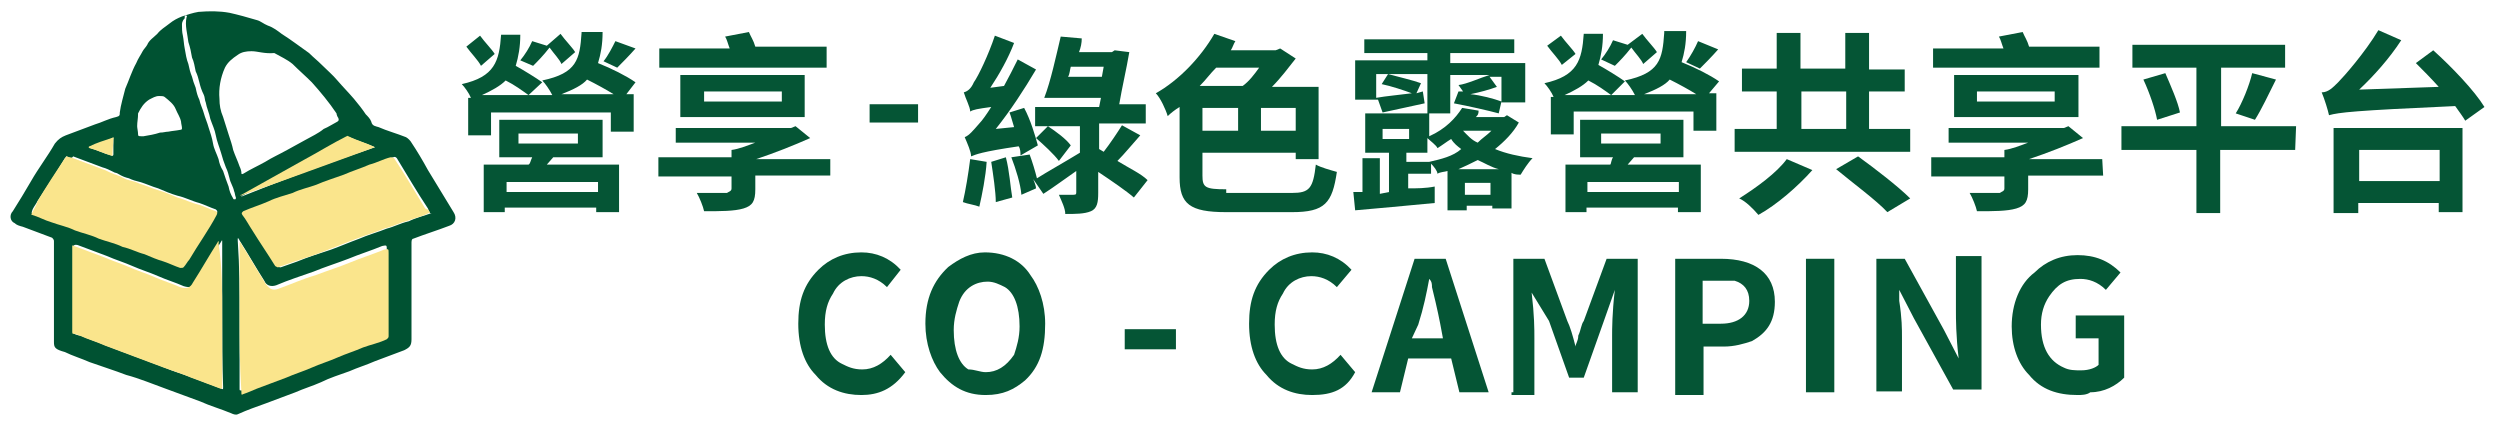 <?xml version="1.0" encoding="utf-8"?>
<!-- Generator: Adobe Illustrator 26.0.0, SVG Export Plug-In . SVG Version: 6.00 Build 0)  -->
<svg version="1.1" id="圖層_1" xmlns="http://www.w3.org/2000/svg" xmlns:xlink="http://www.w3.org/1999/xlink" x="0px" y="0px"
	 viewBox="0 0 273.4 46" style="enable-background:new 0 0 273.4 46;" xml:space="preserve">
<style type="text/css">
	.st0{fill:#005232;}
	.st1{fill:#FAE58C;}
	.st2{fill:#055535;}
</style>
<g>
	<path class="st0" d="M5.9,31.9c0-1.8,0-3.7,0-5.5c0-0.1,0-0.2-0.2-0.4c-1.1-0.4-2.1-0.8-3.2-1.2c-0.4-0.1-0.7-0.2-0.9-0.4
		c-0.5-0.2-0.6-0.9-0.2-1.3c0.7-1.1,1.3-2.1,2-3.3c0.8-1.4,1.8-2.7,2.6-4.1c0.4-0.5,0.7-0.7,1.2-0.9c1.1-0.4,2.1-0.8,3.2-1.2
		c0.7-0.2,1.4-0.6,2.3-0.8c0.4-0.1,0.4-0.2,0.4-0.5c0.1-0.8,0.4-1.8,0.6-2.6c0.4-0.9,0.7-1.9,1.2-2.8c0.2-0.5,0.5-0.9,0.7-1.3
		c0.1-0.2,0.4-0.5,0.5-0.7c0.2-0.5,0.7-0.8,1.1-1.2c0.4-0.5,0.8-0.7,1.3-1.1c0.5-0.4,0.9-0.6,1.4-0.8c0.6-0.2,1.2-0.4,1.8-0.5
		c1.2-0.1,2.3-0.1,3.4,0.1c0.9,0.2,2,0.5,3,0.8c0.4,0.1,0.7,0.4,1.2,0.6c0.6,0.2,1.1,0.6,1.5,0.9c1.1,0.7,2,1.4,3,2.1
		c0.5,0.5,0.9,0.8,1.4,1.3c0.6,0.6,1.2,1.1,1.7,1.7c0.6,0.7,1.2,1.3,1.8,2c0.5,0.6,0.9,1.1,1.3,1.7c0.2,0.2,0.5,0.5,0.6,0.8
		c0.1,0.5,0.5,0.5,0.8,0.6c0.9,0.4,2,0.7,3,1.1c0.2,0.1,0.5,0.4,0.6,0.6c0.6,0.9,1.2,1.9,1.8,3c0.9,1.5,1.9,3.1,2.8,4.6
		c0.4,0.6,0.2,1.3-0.5,1.5c-1.3,0.5-2.6,0.9-3.9,1.4c-0.1,0-0.2,0.1-0.2,0.4c0,1.8,0,3.6,0,5.3s0,3.6,0,5.3c0,0.7-0.2,0.9-0.8,1.2
		c-1.1,0.4-2.1,0.8-3.2,1.2c-0.9,0.4-1.9,0.7-2.8,1.1c-1.1,0.4-2.1,0.7-3.1,1.2c-0.9,0.4-1.9,0.7-2.8,1.1c-1.1,0.4-2.1,0.8-3.2,1.2
		c-1.1,0.4-2,0.7-3.1,1.2c-0.2,0.1-0.5,0-0.7-0.1c-1.2-0.5-2.3-0.8-3.4-1.3c-1.3-0.5-2.5-0.9-3.8-1.4c-1.4-0.5-2.8-1.1-4.3-1.5
		c-1.3-0.5-2.6-0.9-4-1.4c-0.9-0.4-1.9-0.7-2.7-1.1C6,38.2,5.9,38,5.9,37.4C5.9,35.4,5.9,33.7,5.9,31.9z M26.2,34.6
		c0,2.6,0,5.3,0,7.9c0,0.2,0,0.2,0.2,0.2c0.5-0.2,0.9-0.4,1.5-0.6c1.1-0.4,2.1-0.8,3.2-1.2c0.9-0.4,1.9-0.7,2.8-1.1
		c0.9-0.4,1.9-0.7,2.8-1.1s1.9-0.7,2.8-1.1c0.8-0.4,1.8-0.6,2.6-0.9c0.1-0.1,0.2-0.1,0.2-0.4c0-3,0-6,0-9c0-0.5,0-0.5-0.5-0.4
		c-1.2,0.5-2.5,0.9-3.7,1.4c-1.3,0.5-2.6,0.9-3.8,1.4c-1.4,0.5-2.7,0.9-4.1,1.5c-0.6,0.2-1.1,0-1.3-0.5c-0.9-1.4-1.8-3-2.7-4.4
		c0-0.1-0.1-0.1-0.1-0.2c0,0-0.1-0.1-0.1,0v0.1v0.1C26.2,29.2,26.2,31.8,26.2,34.6z M24.3,34.4c0-2.6,0-5.3,0-7.9c0-0.1,0-0.1,0-0.2
		c-0.1,0-0.1,0.1-0.1,0.1c-0.9,1.4-1.9,3-2.7,4.4c-0.4,0.6-0.7,0.7-1.4,0.5c-0.9-0.4-1.9-0.7-2.8-1.1s-1.9-0.7-2.8-1.1
		c-0.9-0.4-1.9-0.7-2.8-1.1c-1.1-0.4-2.1-0.8-3.2-1.2C8.1,26.7,8,26.9,8,27c0,3.1,0,6.2,0,9.1c0,0.1,0,0.1,0,0.2
		c0,0.1,0,0.1,0.1,0.2c0.2,0.1,0.5,0.2,0.7,0.2c0.9,0.4,1.9,0.7,2.8,1.1c1.1,0.4,2.1,0.8,3.2,1.2c1.1,0.4,2.1,0.8,3.2,1.2
		c0.9,0.4,2,0.7,3,1.1c1.1,0.4,2.1,0.8,3.2,1.2c0.2,0.1,0.2,0.1,0.2-0.2C24.3,39.8,24.3,37.2,24.3,34.4z M7.3,17.1
		c-0.1,0-0.1,0.1-0.2,0.2c-0.9,1.5-2,3.2-3,4.7c-0.2,0.4-0.5,0.7-0.6,1.1c0,0.1-0.1,0.1,0,0.2c0.7,0.2,1.4,0.6,2.1,0.8
		c0.8,0.4,1.8,0.6,2.6,0.9s1.8,0.6,2.6,0.9c0.8,0.4,1.8,0.6,2.6,0.9c0.8,0.2,1.5,0.6,2.4,0.8c0.7,0.2,1.4,0.5,2.1,0.8
		c0.6,0.2,1.2,0.5,1.8,0.7c0.1,0,0.2,0,0.4-0.1c0.1-0.4,0.4-0.6,0.6-0.8c0.9-1.7,2-3.2,3-4.9c0.1-0.2,0.1-0.2-0.1-0.4
		c-0.6-0.2-1.2-0.5-1.8-0.7c-0.8-0.2-1.5-0.6-2.4-0.8c-0.7-0.2-1.4-0.5-2.1-0.8c-0.7-0.2-1.3-0.5-2-0.7c-0.4-0.1-0.8-0.2-1.2-0.4
		c-0.4-0.1-0.7-0.2-1.2-0.5c-0.1-0.1-0.4-0.1-0.5-0.2c-0.4-0.2-0.8-0.4-1.2-0.5c-1.1-0.4-2.1-0.8-3.2-1.2
		C7.8,17.4,7.6,17.3,7.3,17.1z M47,23.2c-0.1-0.1-0.1-0.2-0.2-0.4c-1.2-1.8-2.3-3.7-3.4-5.5c-0.1-0.1-0.2-0.2-0.4-0.1
		c-0.7,0.2-1.5,0.6-2.3,0.8c-0.9,0.4-1.9,0.7-2.8,1.1c-0.9,0.4-1.9,0.7-3,1.1c-0.8,0.4-1.8,0.6-2.6,0.9c-0.8,0.4-1.7,0.6-2.6,0.9
		c-0.9,0.4-1.9,0.7-2.8,1.1c-0.2,0.1-0.2,0.1-0.1,0.4c0.4,0.6,0.7,1.2,1.1,1.7c0.8,1.3,1.7,2.6,2.5,3.9c0.1,0.1,0.2,0.2,0.4,0.1
		c0.6-0.2,1.1-0.4,1.7-0.6c1.2-0.5,2.5-0.9,3.7-1.3c1.1-0.4,2-0.8,3.1-1.2c0.9-0.4,2-0.7,3-1.1c0.8-0.2,1.5-0.6,2.4-0.8
		c0.8-0.4,1.7-0.6,2.5-0.9C46.9,23.3,47,23.3,47,23.2z M27.5,5.6c-0.6,0-1.1,0.1-1.5,0.4c-0.6,0.4-1.1,0.8-1.4,1.4
		c-0.5,1.1-0.7,2.3-0.6,3.4c0,0.7,0.1,1.3,0.4,2c0.2,0.6,0.4,1.3,0.6,1.9c0.2,0.6,0.4,1.2,0.5,1.7c0.2,0.6,0.5,1.2,0.7,1.8
		c0.1,0.2,0.2,0.5,0.2,0.7c0,0.1,0,0.2,0.2,0.1c0.8-0.5,1.7-0.9,2.4-1.3c0.8-0.5,1.5-0.8,2.4-1.3c0.7-0.4,1.3-0.7,2-1.1
		s1.4-0.7,2-1.2c0.5-0.2,1.1-0.6,1.5-0.8c0.1-0.1,0.2-0.1,0.1-0.4c-0.1-0.1-0.2-0.4-0.2-0.5c-0.8-1.2-1.8-2.4-2.7-3.4
		c-0.7-0.7-1.4-1.3-2.1-2c-0.6-0.5-1.3-0.8-2-1.2C28.9,5.9,28.2,5.6,27.5,5.6z M41,16.1c-0.9-0.4-1.9-0.7-2.8-1.1
		c-0.1,0-0.2,0-0.2,0c-1.5,0.8-3.1,1.8-4.7,2.6c-2.3,1.3-4.5,2.5-6.8,3.8c0,0-0.1,0-0.1,0.1C31.1,19.6,36,17.8,41,16.1z M15,13.8
		c0,0.2,0.1,0.6,0.1,0.9c0,0.2,0.1,0.2,0.4,0.2c0.1,0,0.1,0,0.2,0c0.6-0.1,1.2-0.2,1.8-0.4c0.4,0,0.6-0.1,0.9-0.1
		c0.5-0.1,0.8-0.1,1.3-0.2c0.2,0,0.2-0.1,0.2-0.2c0-0.2-0.1-0.5-0.1-0.7c-0.1-0.5-0.4-0.9-0.6-1.4c-0.2-0.5-0.7-0.9-1.2-1.3
		c-0.1-0.1-0.4-0.1-0.6-0.1c-0.4,0-0.7,0.2-1.1,0.4c-0.6,0.4-0.9,0.9-1.2,1.5C15.1,13,15,13.3,15,13.8z M19.9,2.7
		c0,0.4,0,0.8,0.1,1.2c0.1,0.5,0.1,0.9,0.2,1.4c0.1,0.6,0.2,1.2,0.4,1.7c0.1,0.5,0.2,0.9,0.4,1.4c0.1,0.4,0.2,0.7,0.4,1.2
		c0.1,0.5,0.2,0.9,0.4,1.3c0.1,0.5,0.4,1.1,0.5,1.5s0.4,1.1,0.5,1.5c0.2,0.6,0.4,1.2,0.5,1.8c0.1,0.6,0.4,1.1,0.6,1.7
		c0.1,0.5,0.2,0.8,0.5,1.3c0.2,0.6,0.4,1.2,0.6,1.7c0.1,0.5,0.2,0.8,0.5,1.3c0,0.1,0.1,0.1,0.2,0.1s0.1-0.1,0.1-0.2
		c-0.1-0.2-0.1-0.5-0.2-0.7c-0.1-0.5-0.4-0.9-0.5-1.4c-0.1-0.4-0.2-0.8-0.4-1.2c-0.2-0.5-0.4-1.1-0.5-1.5c-0.2-0.7-0.5-1.4-0.6-2
		c-0.1-0.6-0.4-1.2-0.6-1.8c-0.1-0.6-0.4-1.2-0.5-1.8c-0.1-0.2-0.1-0.6-0.2-0.8C22,9.8,21.9,9.4,21.8,9c-0.1-0.4-0.2-0.8-0.4-1.2
		c-0.1-0.5-0.2-1.1-0.4-1.5c-0.1-0.6-0.2-1.1-0.4-1.7c-0.1-0.9-0.4-1.8-0.2-2.7c0,0,0.1-0.1,0-0.2c-0.1,0-0.2,0-0.2,0.1
		c0,0.1,0,0.2,0,0.2C19.9,2.3,19.9,2.6,19.9,2.7z M12.4,15.2c0-0.2,0-0.2-0.1-0.1c-0.8,0.4-1.5,0.6-2.4,0.9c0,0-0.1,0-0.1,0.1
		s0.1,0.1,0.1,0.1c0.7,0.2,1.5,0.6,2.3,0.8c0.1,0.1,0.2,0,0.2-0.1C12.4,16.3,12.4,15.7,12.4,15.2z"/>
	<path class="st1" d="M26.2,34.6c0-2.6,0-5.2,0-7.9v-0.1v-0.1h0.1c0,0.1,0.1,0.1,0.1,0.2c0.9,1.4,1.8,3,2.7,4.4
		c0.4,0.5,0.7,0.7,1.3,0.5c1.4-0.5,2.7-1.1,4.1-1.5c1.3-0.5,2.6-0.9,3.8-1.4c1.2-0.5,2.5-0.9,3.7-1.4c0.5-0.1,0.5-0.1,0.5,0.4
		c0,3,0,6,0,9c0,0.2,0,0.2-0.2,0.4c-0.8,0.4-1.8,0.6-2.6,0.9c-0.9,0.4-1.9,0.7-2.8,1.1c-0.9,0.4-1.9,0.7-2.8,1.1
		c-0.9,0.4-1.9,0.7-2.8,1.1c-1.1,0.4-2.1,0.8-3.2,1.2c-0.5,0.2-0.9,0.4-1.5,0.6c-0.2,0.1-0.2,0.1-0.2-0.2
		C26.2,39.8,26.2,37.2,26.2,34.6z"/>
	<path class="st1" d="M24.3,34.4c0,2.6,0,5.3,0,7.9c0,0.2,0,0.2-0.2,0.2c-1.1-0.4-2.1-0.8-3.2-1.2c-0.9-0.4-1.9-0.7-3-1.1
		c-1.1-0.4-2.1-0.8-3.2-1.2c-1.1-0.4-2.1-0.8-3.2-1.2c-0.9-0.4-1.9-0.7-2.8-1.1c-0.2-0.1-0.5-0.2-0.7-0.2c-0.1,0-0.1-0.1-0.1-0.2
		c0-0.1,0-0.1,0-0.2c0-3.1,0-6.2,0-9.1c0-0.2,0-0.2,0.2-0.1c1.1,0.4,2.1,0.8,3.2,1.2c0.9,0.4,1.9,0.7,2.8,1.1
		c0.9,0.4,1.9,0.7,2.8,1.1c0.9,0.4,1.9,0.7,2.8,1.1c0.7,0.2,1.1,0.1,1.4-0.5c0.9-1.4,1.8-3,2.7-4.4c0,0,0-0.1,0.1-0.1
		c0.1,0,0,0.1,0,0.2C24.3,29.2,24.3,31.8,24.3,34.4z"/>
	<path class="st1" d="M7.3,17.1c0.2,0.1,0.5,0.1,0.7,0.2c1.1,0.4,2.1,0.8,3.2,1.2c0.4,0.1,0.8,0.4,1.2,0.5c0.1,0.1,0.4,0.1,0.5,0.2
		c0.4,0.1,0.7,0.4,1.2,0.5c0.4,0.1,0.8,0.2,1.2,0.4c0.7,0.2,1.3,0.5,2,0.7s1.4,0.5,2.1,0.8c0.8,0.2,1.5,0.6,2.4,0.8
		c0.6,0.2,1.2,0.5,1.8,0.7c0.2,0.1,0.2,0.1,0.1,0.4c-0.9,1.7-2,3.2-3,4.9c-0.2,0.2-0.4,0.6-0.6,0.8c-0.1,0.1-0.1,0.1-0.4,0.1
		c-0.6-0.2-1.2-0.5-1.8-0.7c-0.7-0.2-1.4-0.5-2.1-0.8c-0.8-0.2-1.5-0.6-2.4-0.8c-0.8-0.4-1.8-0.6-2.6-0.9c-0.8-0.4-1.8-0.6-2.6-0.9
		c-0.8-0.4-1.8-0.6-2.6-0.9c-0.7-0.2-1.4-0.6-2.1-0.8c-0.1,0-0.1-0.1,0-0.2C3.8,22.7,4,22.4,4.1,22c0.9-1.5,2-3.2,3-4.7
		C7.2,17.3,7.2,17.1,7.3,17.1z"/>
	<path class="st1" d="M47,23.2c0,0.1,0,0.1-0.1,0.1c-0.8,0.4-1.7,0.6-2.5,0.9c-0.8,0.2-1.5,0.6-2.4,0.8c-0.9,0.4-2,0.7-3,1.1
		c-1.1,0.4-2,0.8-3.1,1.2c-1.2,0.5-2.5,0.9-3.7,1.3c-0.6,0.2-1.1,0.4-1.7,0.6c-0.1,0.1-0.2,0-0.4-0.1c-0.8-1.3-1.7-2.6-2.5-3.9
		c-0.4-0.6-0.7-1.2-1.1-1.7c-0.1-0.2-0.1-0.2,0.1-0.4c0.9-0.4,1.9-0.7,2.8-1.1c0.8-0.4,1.7-0.6,2.6-0.9c0.8-0.4,1.8-0.6,2.6-0.9
		c0.9-0.4,1.9-0.7,3-1.1c0.9-0.4,1.9-0.7,2.8-1.1c0.8-0.2,1.5-0.6,2.3-0.8c0.1,0,0.2,0,0.4,0.1c1.2,1.8,2.3,3.7,3.4,5.5
		C46.9,22.9,46.9,23.1,47,23.2z"/>
	<path class="st1" d="M41,16.1c-5,1.8-9.8,3.6-14.7,5.3c0-0.1,0-0.1,0.1-0.1c2.3-1.3,4.5-2.5,6.8-3.8c1.5-0.8,3.1-1.8,4.7-2.6
		c0.1,0,0.1-0.1,0.2,0C39.1,15.4,40,15.6,41,16.1z"/>
	<path class="st1" d="M12.4,15.2c0,0.5-0.1,1.1-0.1,1.7c0,0.1,0,0.2-0.2,0.1c-0.7-0.2-1.5-0.6-2.3-0.8c0,0-0.1,0-0.1-0.1
		S9.8,16,9.8,16c0.8-0.4,1.5-0.6,2.4-0.9C12.4,15,12.5,15,12.4,15.2z"/>
</g>
<path class="st2" d="M63.6,3.6c-0.2,2.9-0.5,4.4-4.3,5.2c0.3,0.3,0.8,1,1.1,1.6h-7.7c1.1-0.5,2-1,2.6-1.6c1,0.5,1.8,1.1,2.5,1.6
	L59.3,9c-0.7-0.5-2-1.3-2.9-1.8c0.3-1,0.5-2.1,0.5-3.4h-2.1c-0.2,2.9-0.7,4.6-4.3,5.4c0.3,0.3,0.8,1,1,1.5h-0.3v4.1h2.5v-2.5h13.1
	v2.1h2.5v-4.1h-0.8L69.5,9c-1-0.7-2.6-1.5-4.1-2.1c0.3-1,0.5-2,0.5-3.4h-2.3 M61.4,10.3c1.3-0.5,2.3-1,2.8-1.6
	c1,0.5,2.1,1.1,2.9,1.6H61.4z M60.5,17.2h5.4v-4.1H54.6v4.1h3.6C58,17.6,58,17.9,57.8,18h-4.9v5.2h2.3v-0.5h10v0.5h2.5V18h-7.9
	L60.5,17.2z M56.7,14.6h6.5v1.1h-6.5V14.6z M65.4,21h-10v-1.1h10V21z M54.1,5.9c-0.3-0.5-1.1-1.3-1.6-2L51,5.1
	c0.5,0.7,1.3,1.5,1.6,2.1L54.1,5.9z M58.3,7.2c0.5-0.5,1.1-1.1,1.8-2c0.5,0.7,1.1,1.3,1.3,1.8l1.5-1.3c-0.3-0.5-1.1-1.3-1.6-2
	l-1.5,1.3l-1.6-0.5c-0.3,0.7-0.8,1.5-1.3,2.1L58.3,7.2z M67.3,4.5C67,5.1,66.5,6.1,66,6.7l1.5,0.7c0.5-0.5,1.3-1.3,2-2.1L67.3,4.5z"
	/>
<path class="st2" d="M90.6,17.4h-7.9c2.1-0.7,4.1-1.5,5.9-2.3L87,13.8l-0.5,0.2H73.9v1.6h8.7c-0.8,0.3-1.8,0.7-2.6,0.8l0,0l0,0v0.8
	h-8v2.1h8v1.3c0,0.3-0.2,0.3-0.5,0.5c-0.3,0-2,0-3.3,0c0.3,0.5,0.7,1.5,0.8,2c1.8,0,3.3,0,4.3-0.3c1-0.3,1.3-0.8,1.3-2.1v-1.5h8.2
	v-1.8 M88,12.8V8.2H74.4v4.6H88z M77,10h8.5v1.1H77C77,11.2,77,10,77,10z M90.3,5.1h-7.7c-0.2-0.7-0.5-1.1-0.7-1.6L79.3,4
	c0.2,0.3,0.3,0.8,0.5,1.3h-7.7v2.1h18.3V5.1H90.3z"/>
<path class="st2" d="M125.5,19.7c-0.7-0.7-2-1.3-3.3-2.1c0.8-0.8,1.6-1.8,2.5-2.8l-2-1.1c-0.5,0.8-1.3,2-2,2.9l-0.5-0.3v-2.8h5.1
	v-2.1h-2.9c0.3-1.8,0.8-3.9,1.1-5.7l-1.6-0.2l-0.3,0.2h-3.6c0.2-0.5,0.3-1,0.3-1.5L116,4c-0.5,2.1-1.1,4.9-1.8,6.7h6.2l-0.2,1h-7
	v2.1h4.9v2.9c-1.8,1.1-3.6,2.1-4.7,2.8c-0.2-0.8-0.5-1.8-0.8-2.6l-2,0.3c0.5,1.3,1,2.9,1.1,4.1l1.6-0.7c0-0.3-0.2-0.7-0.3-1l1.1,1.6
	c1.1-0.7,2.3-1.6,3.6-2.5V21c0,0.2,0,0.3-0.3,0.3c-0.2,0-1,0-1.6,0c0.3,0.7,0.7,1.5,0.7,2.1c1.1,0,2.1,0,2.8-0.3
	c0.7-0.3,0.8-1,0.8-2v-2.3c1.5,1,3.1,2.1,3.9,2.8L125.5,19.7 M116.8,8.4c0.2-0.3,0.2-0.8,0.3-1.1h3.6l-0.2,1.1H116.8z M108.4,17.7
	c0.2,1.3,0.5,3.3,0.5,4.4l1.8-0.5c-0.2-1.1-0.3-2.9-0.7-4.4L108.4,17.7z M106.1,17.4c-0.2,1.6-0.5,3.4-0.8,4.7
	c0.5,0.2,1.3,0.3,1.8,0.5c0.3-1.3,0.7-3.3,0.8-4.9L106.1,17.4z M117.1,15.9c-0.5-0.7-1.6-1.5-2.5-2.1l-1.3,1.3
	c0.8,0.7,2,1.8,2.5,2.5L117.1,15.9z M113.5,15.9c-0.3-1.1-0.8-2.8-1.5-4.1l-1.6,0.5c0.2,0.5,0.3,1,0.5,1.6l-2,0.2
	c1.6-2,3.1-4.3,4.4-6.5l-2-1.1c-0.5,1-1,2-1.5,2.9l-1.5,0.2c1-1.5,2-3.3,2.6-4.9l-2.1-0.8c-0.7,2.1-1.8,4.4-2.3,5.1
	c-0.3,0.7-0.7,1-1.1,1.1c0.2,0.7,0.7,1.6,0.7,2.1c0.3-0.2,0.8-0.3,2.3-0.5c-0.5,0.8-1,1.5-1.3,1.8c-0.7,0.8-1.1,1.3-1.6,1.5
	c0.3,0.7,0.7,1.6,0.7,2.1c0.5-0.2,1.1-0.5,5.2-1.1c0.2,0.3,0.2,0.7,0.2,1L113.5,15.9z"/>
<path class="st2" d="M134.1,20.7c-2.3,0-2.6-0.2-2.6-1.5v-2.5h10.2v0.7h2.5V9.5h-5.1c1-1,1.8-2.1,2.6-3.1L140,5.3l-0.5,0.2h-4.9
	c0.2-0.3,0.3-0.7,0.5-1l-2.3-0.8c-1.5,2.6-3.9,5.1-6.4,6.5c0.5,0.5,1.1,1.8,1.3,2.5c0.3-0.3,0.8-0.7,1.3-1v7.7
	c0,2.9,1.1,3.8,5.1,3.8h7.2c3.6,0,4.4-1,4.9-4.4c-0.7-0.2-1.8-0.5-2.3-0.8c-0.3,2.6-0.7,3.1-2.6,3.1h-7.2 M131.5,11.8h3.9v2.5h-3.9
	V11.8z M141.7,14.3h-3.8v-2.5h3.8V14.3z M137.7,7.4c-0.5,0.7-1.1,1.5-1.8,2h-4.7c0.7-0.7,1.1-1.3,1.8-2H137.7z"/>
<path class="st2" d="M164.8,12.6l-0.3,0.2h-3.1c0.2-0.2,0.3-0.3,0.3-0.7l-1.8-0.3c-0.7,1.1-1.8,2.3-3.6,3.1v-2.5h-7v4.3h2.6V21
	l-1,0.2v-3.9H149V21h-1l0.2,2c2.3-0.2,5.6-0.5,8.7-0.8v-1.8c-1,0.2-2,0.2-2.9,0.2V19h2.5v-1.1c0.3,0.3,0.7,0.8,0.7,1.1
	c0.3-0.2,0.8-0.2,1.1-0.3V23h2.1v-0.5h2.8v0.3h2.1v-3.9c0.3,0.2,0.7,0.2,1,0.2c0.3-0.5,0.8-1.3,1.3-1.8c-1.5-0.2-2.9-0.5-4.1-1
	c1-0.8,2-1.8,2.6-2.9L164.8,12.6 M163.1,14.3c-0.5,0.5-1,0.8-1.5,1.3c-0.7-0.3-1.1-0.8-1.6-1.3H163.1z M151.2,14.1h2.9v1.1h-2.9
	V14.1z M156.3,17.7h-2.5v-1h2.3v-1.6c0.3,0.3,1,0.8,1.1,1.1c0.5-0.3,1-0.7,1.5-1c0.3,0.5,0.7,0.8,1.1,1.1
	C158.9,17.1,157.6,17.4,156.3,17.7L156.3,17.7z M160.2,21.3V20h2.8v1.3H160.2z M159.5,18.5c0.7-0.3,1.5-0.7,2.1-1
	c0.7,0.3,1.5,0.8,2.3,1H159.5z M151.2,12.3l4.6-1l-0.2-1.3l-0.7,0.2l0.5-1.1c-0.8-0.3-2.5-0.7-3.6-1l-0.7,1.1c1,0.2,2.5,0.7,3.3,1
	c-1.5,0.2-2.8,0.3-3.9,0.5V8.1h5.6v4.3h2.5V8.2h4.3c-1,0.3-2.5,1-3.4,1.1l0.5,0.7h-0.5l-0.5,1.3c1.6,0.3,3.8,0.8,4.9,1.1l0.3-1.3
	c-0.8-0.3-2.3-0.7-3.4-0.8c1-0.2,2.1-0.5,2.9-0.8l-0.8-1.1h1.3v2.8h2.6V6.9h-8.2V5.8h7V4.3h-16.4v1.5h6.9v0.8h-7.9v4.3h2.5
	L151.2,12.3z"/>
<path class="st2" d="M182,3.6c-0.2,2.9-0.5,4.4-4.3,5.2c0.3,0.3,0.8,1,1.1,1.6h-7.7c1.1-0.5,2-1,2.6-1.6c1,0.5,1.8,1.1,2.5,1.6
	l1.5-1.5c-0.7-0.5-2-1.3-2.9-1.8c0.3-1,0.5-2.1,0.5-3.4h-2.1c-0.2,2.9-0.7,4.6-4.3,5.4c0.3,0.3,0.8,1,1,1.5h-0.3v4.1h2.5v-2.5h13.1
	v2.1h2.5v-4.1h-0.8l1.1-1.3c-1-0.7-2.6-1.5-4.1-2.1c0.3-1,0.5-2,0.5-3.4H182 M179.8,10.3c1.3-0.5,2.3-1,2.8-1.6
	c1,0.5,2.1,1.1,2.9,1.6H179.8z M178.7,17.2h5.4v-4.1h-11.3v4.1h3.6c-0.2,0.3-0.2,0.7-0.3,0.8h-4.9v5.2h2.3v-0.5h10v0.5h2.5V18H178
	L178.7,17.2z M175.1,14.6h6.5v1.1h-6.5V14.6z M183.6,21h-10v-1.1h10V21z M172.3,5.9c-0.3-0.5-1.1-1.3-1.6-2l-1.5,1.1
	c0.5,0.7,1.3,1.5,1.6,2.1L172.3,5.9z M176.6,7.2c0.5-0.5,1.1-1.1,1.8-2c0.5,0.7,1.1,1.3,1.3,1.8l1.5-1.3c-0.3-0.5-1.1-1.3-1.6-2
	L178,4.9l-1.6-0.5c-0.3,0.7-0.8,1.5-1.3,2.1L176.6,7.2z M185.7,4.5c-0.3,0.7-0.8,1.6-1.3,2.3l1.5,0.7c0.5-0.5,1.3-1.3,2-2.1
	L185.7,4.5z"/>
<path class="st2" d="M204.4,14.1V10h3.9V7.6h-3.9V3.6h-2.6v3.9h-4.9V3.6h-2.6v3.9h-3.8V10h3.8v4.1h-4.6v2.5h19.2v-2.5H204.4 M197,10
	h4.9v4.1H197V10z M200.8,18.5c1.8,1.5,4.4,3.4,5.6,4.7l2.5-1.5c-1.3-1.3-3.9-3.3-5.7-4.6L200.8,18.5z M195.4,17.4
	c-1.1,1.5-3.3,3.1-5.2,4.3c0.7,0.3,1.5,1.1,2.1,1.8c2-1.1,4.3-3.1,5.9-4.9L195.4,17.4z"/>
<path class="st2" d="M229.9,17.4h-8c2.1-0.7,4.1-1.5,5.9-2.3l-1.6-1.3l-0.5,0.2h-12.6v1.6h8.7c-0.8,0.3-1.8,0.7-2.6,0.8l0,0l0,0v0.8
	h-8v2.1h8v1.3c0,0.3-0.2,0.3-0.5,0.5c-0.3,0-2,0-3.3,0c0.3,0.5,0.7,1.5,0.8,2c1.8,0,3.3,0,4.3-0.3c1-0.3,1.3-0.8,1.3-2.1v-1.5h8.2
	L229.9,17.4 M227.3,12.8V8.2h-13.6v4.6H227.3z M216.2,10h8.5v1.1h-8.5V10z M229.6,5.1h-7.7c-0.2-0.7-0.5-1.1-0.7-1.6L218.6,4
	c0.2,0.3,0.3,0.8,0.5,1.3h-7.7v2.1h18.2L229.6,5.1L229.6,5.1z"/>
<path class="st2" d="M246.6,13.1c0.7-1.1,1.5-2.8,2.3-4.4l-2.6-0.7c-0.3,1.3-1.1,3.3-1.8,4.4L246.6,13.1 M234.4,8.7
	c0.7,1.5,1.3,3.3,1.5,4.4l2.5-0.8c-0.2-1.1-1-2.9-1.6-4.3L234.4,8.7z M251.1,13.8h-8.2V7.4h7V4.9h-16.7v2.5h7v6.4h-8.2v2.6h8.2v6.9
	h2.6v-6.9h8.2L251.1,13.8L251.1,13.8z"/>
<path class="st2" d="M264.2,6.9c0.8,0.8,1.6,1.6,2.5,2.6l-8.7,0.3c1.6-1.5,3.3-3.4,4.6-5.4l-2.5-1.1c-1.5,2.5-3.8,5.1-4.4,5.7
	s-1.1,1.1-1.8,1.1c0.3,0.7,0.7,2,0.8,2.5c1.1-0.3,2.6-0.5,13.8-1c0.5,0.7,0.8,1.1,1.1,1.6l2.1-1.5c-1.1-1.8-3.6-4.4-5.6-6.2
	L264.2,6.9 M255.3,23.3h2.6v-1.1h8.8v1h2.6v-9.2h-14.1V23.3z M266.8,16.4v3.4h-8.8v-3.4H266.8z"/>
<g>
	<path class="st2" d="M94.2,43.2c-1.9,0-3.7-0.6-5-2.2c-1.2-1.2-1.9-3.1-1.9-5.6c0-2.5,0.6-4.3,2.2-5.9c1.2-1.2,2.8-1.9,4.7-1.9
		c1.6,0,3.1,0.6,4.3,1.9l0,0L97,31.4c-0.9-0.9-1.9-1.2-2.8-1.2c-1.2,0-2.5,0.6-3.1,1.9c-0.6,0.9-0.9,1.9-0.9,3.4
		c0,2.2,0.6,3.7,1.9,4.3c0.6,0.3,1.2,0.6,2.2,0.6c1.2,0,2.2-0.6,3.1-1.6l1.6,1.9C97.6,42.6,96,43.2,94.2,43.2z"/>
	<path class="st2" d="M107.8,43.2c-2.2,0-3.7-0.9-5-2.5c-0.9-1.2-1.6-3.1-1.6-5.3c0-2.8,0.9-4.7,2.5-6.2c1.2-0.9,2.5-1.6,4-1.6
		c2.2,0,4,0.9,5,2.5c0.9,1.2,1.6,3.1,1.6,5.3c0,2.8-0.6,4.7-2.2,6.2C110.9,42.6,109.7,43.2,107.8,43.2z M107.8,40.7
		c1.2,0,2.2-0.6,3.1-1.9c0.3-0.9,0.6-1.9,0.6-3.1c0-2.2-0.6-3.7-1.6-4.3c-0.6-0.3-1.2-0.6-1.9-0.6c-1.2,0-2.5,0.6-3.1,2.2
		c-0.3,0.9-0.6,1.9-0.6,3.1c0,2.2,0.6,3.7,1.6,4.3C106.6,40.4,107.2,40.7,107.8,40.7z"/>
	<path class="st2" d="M123,38.2V36h5.6v2.2H123z"/>
	<path class="st2" d="M143.5,43.2c-1.9,0-3.7-0.6-5-2.2c-1.2-1.2-1.9-3.1-1.9-5.6c0-2.5,0.6-4.3,2.2-5.9c1.2-1.2,2.8-1.9,4.7-1.9
		c1.6,0,3.1,0.6,4.3,1.9l0,0l-1.6,1.9c-0.9-0.9-1.9-1.2-2.8-1.2c-1.2,0-2.5,0.6-3.1,1.9c-0.6,0.9-0.9,1.9-0.9,3.4
		c0,2.2,0.6,3.7,1.9,4.3c0.6,0.3,1.2,0.6,2.2,0.6c1.2,0,2.2-0.6,3.1-1.6l1.6,1.9C147.2,42.6,145.7,43.2,143.5,43.2z"/>
	<path class="st2" d="M159.6,42.9l-0.9-3.7H154l-0.9,3.7H150l4.7-14.6h3.4l4.7,14.6H159.6z M154.4,37h3.4l-0.3-1.6
		c0,0-0.3-1.6-0.9-4c0-0.3,0-0.6-0.3-0.9l0,0c-0.3,1.6-0.6,3.1-1.2,5L154.4,37z"/>
	<path class="st2" d="M165.5,42.9V28.3h3.4l2.5,6.8c0.3,0.6,0.6,1.6,0.9,2.8l0,0c0-0.3,0.3-0.6,0.3-1.2c0.3-0.6,0.3-1.2,0.6-1.6
		l2.5-6.8h3.4v14.6h-2.8v-6.2c0-0.6,0-2.5,0.3-5l0,0l-1.2,3.4l-2.2,6.2h-1.6l-2.2-6.2l-1.9-3.1l0,0c0.3,2.5,0.3,4,0.3,5v6.2h-2.5
		V42.9z"/>
	<path class="st2" d="M183.2,42.9V28.3h5c3.7,0,5.9,1.6,5.9,4.7c0,2.2-0.9,3.4-2.5,4.3c-0.9,0.3-1.9,0.6-3.1,0.6h-2.2v5.3h-3.1V42.9
		z M186.3,35.4h1.9c1.9,0,3.1-0.9,3.1-2.5c0-1.2-0.6-1.9-1.6-2.2c-0.3,0-0.9,0-1.6,0h-1.9V35.4z"/>
	<path class="st2" d="M197.5,42.9V28.3h3.1v14.6H197.5z"/>
	<path class="st2" d="M205.2,42.9V28.3h3.1l4.3,7.8l1.6,3.1l0,0c-0.3-2.5-0.3-4.3-0.3-5.3V28h2.8v14.6h-3.1l-4.3-7.8l-1.6-3.1l0,0
		c0,0.3,0,0.6,0,1.2c0.3,1.9,0.3,3.1,0.3,4v5.9H205.2z"/>
	<path class="st2" d="M227.2,43.2c-2.2,0-4-0.6-5.3-2.2c-1.2-1.2-1.9-3.1-1.9-5.3c0-2.5,0.9-4.7,2.5-5.9c1.2-1.2,2.8-1.9,4.7-1.9
		s3.4,0.6,4.7,1.9l-1.6,1.9c-0.9-0.9-1.9-1.2-2.8-1.2c-1.6,0-2.5,0.6-3.4,1.9c-0.6,0.9-0.9,1.9-0.9,3.1c0,2.5,0.9,4,2.5,4.7
		c0.6,0.3,1.2,0.3,1.9,0.3c0.9,0,1.6-0.3,1.9-0.6V37h-2.5v-2.5h5.3v6.8c-0.9,0.9-2.2,1.6-3.7,1.6C228.2,43.2,227.6,43.2,227.2,43.2z
		"/>
</g>
<path class="st2" d="M95.1,13.4v-2h5.3v2H95.1z"/>
</svg>
